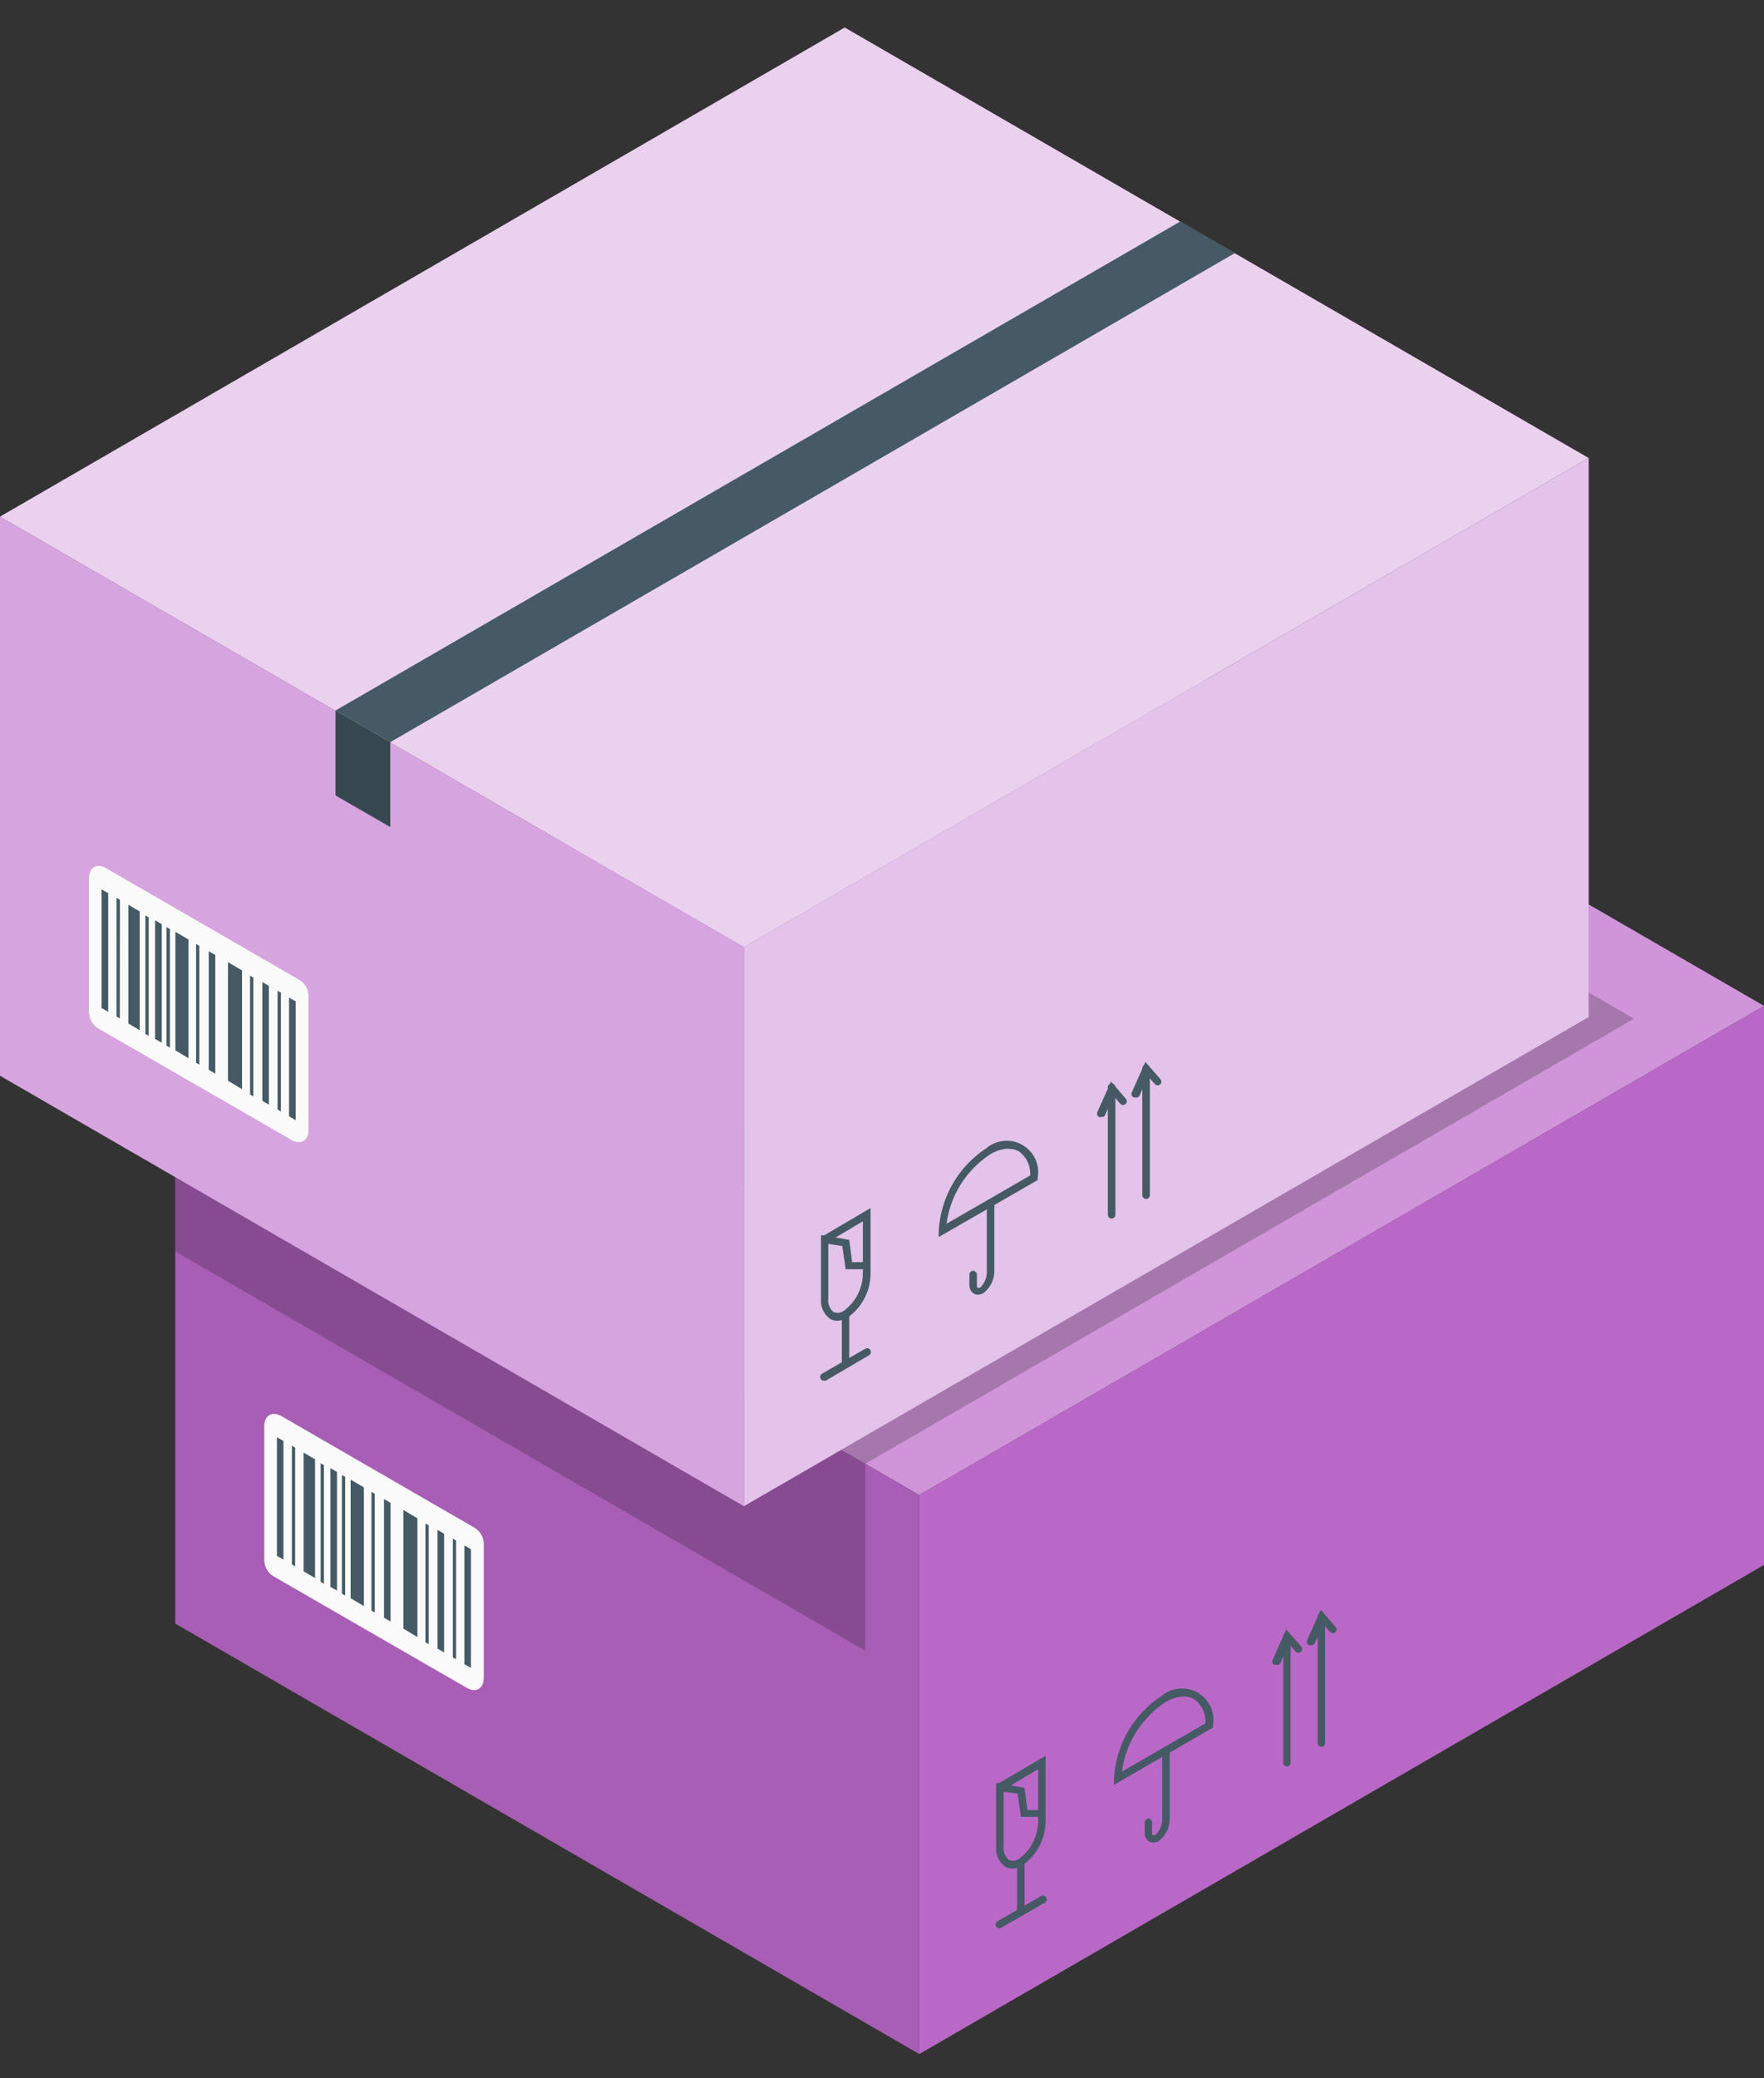 <svg width="45" height="53" fill="none" xmlns="http://www.w3.org/2000/svg"><rect width="100%" height="100%" fill="#333333" stroke="none"/><path d="M45 25.652l-18.98-10.978L4.47 27.147l18.98 10.978L45 25.652z" fill="#BA68C8"/><path opacity=".3" d="M45 25.652l-18.98-10.978L4.47 27.147l18.98 10.978L45 25.652z" fill="#fff"/><path opacity=".2" d="M4.47 27.147L22.074 37.329l19.609-11.35-17.604-10.182L4.47 27.147z" fill="#000"/><path d="M23.451 52.381l21.549-12.473V25.652L23.451 38.125v14.256z" fill="#BA68C8"/><path d="M25.829 47.654c-.066.001-.131-.017-.188-.052-.08-.058-.143-.135-.183-.225-.04-.09-.056-.188-.047-.286v-1.62h.076l1.185-.695v1.686c-.003.217-.057.43-.159.622-.102.192-.247.356-.425.48-.077.053-.167.084-.261.09zm-.226-1.961v1.391c-.009.065-.001.131.023.191.024.061.062.115.113.156.042.018.087.024.132.019.045-.005.088-.021.125-.047.147-.109.268-.25.352-.413.084-.163.13-.343.134-.526v-.132h-.438l-.087-.591-.355-.049zm.605.466h.275v-1.043l-.695.414.348.063.073.567z" fill="#455A64"/><path d="M26.04 48.856c-.025 0-.049-.01-.066-.028-.018-.018-.028-.041-.028-.066v-1.269c0-.025.01-.049.027-.068.018-.018.041-.029.067-.03.025.001.05.011.068.029.018.018.029.042.029.068v1.272c-.002.025-.013.048-.031.064-.018.017-.042.026-.067.026z" fill="#455A64"/><path d="M25.491 49.173c-.017.001-.033-.003-.048-.011-.015-.008-.027-.02-.035-.034-.012-.022-.015-.048-.008-.073.006-.025.022-.046.043-.059l1.102-.636c.011-.008.024-.014.037-.017.013-.003.027-.003.041-.001.013.003.026.008.037.016.011.008.021.018.028.03.007.012.011.025.013.039.001.014-0.0.028-.004.041-.004.013-.011.025-.021.035-.009.01-.021.018-.033.024l-1.105.636c-.014.007-.03.01-.045.01zM29.419 46.989c-.037-0-.072-.01-.104-.028-.038-.024-.069-.059-.089-.099-.02-.04-.029-.086-.026-.131v-.257c.001-.025.011-.05.029-.068.018-.018.042-.029.068-.029.025.001.049.011.067.03.018.018.027.042.027.068v.257c0 .042 0 .063.017.066.01.004.021.007.031.007.011 0 .021-.002.031-.007.059-.054.105-.12.136-.194.031-.074.045-.153.042-.233v-1.707c0-.025.01-.049.028-.066.018-.018.042-.028.066-.028.025 0 .05.01.068.027.018.018.029.041.03.067v1.689c.004.113-.018.225-.065.328s-.117.193-.206.263c-.045.029-.096.044-.149.045z" fill="#455A64"/><path d="M28.419 45.516v-.167c.023-.421.146-.832.357-1.197.211-.365.506-.676.86-.906.126-.106.282-.171.446-.185.164-.014.329.022.471.104.143.082.257.207.326.356.07.149.092.317.063.479v.056l-2.524 1.46zm1.783-2.253c-.168.007-.33.057-.473.146-.301.198-.556.459-.747.764-.191.305-.315.648-.362 1.006l2.131-1.231c.009-.12-.013-.239-.065-.348s-.13-.202-.227-.271c-.078-.045-.167-.068-.257-.066zM32.83 45.046c-.025-.001-.049-.012-.067-.03-.018-.018-.027-.042-.027-.068v-3.229c0-.025.01-.049.028-.066.018-.018.041-.028.066-.028s.049.01.066.028c.018.018.028.042.028.066v3.223c.001.013-.001.026-.005.039-.004.012-.011.024-.02.034-.009.01-.019.018-.031.023-.012.006-.025.009-.038.009z" fill="#455A64"/><path d="M32.551 42.456c-.013.003-.026.003-.038 0-.011-.005-.022-.012-.031-.021-.009-.009-.015-.02-.02-.031-.004-.012-.007-.024-.006-.037 0-.013.003-.025.008-.036l.348-.779.379.435c.018.018.028.043.028.068 0 .025-.01.05-.028.068-.019.017-.043.026-.068.026-.025 0-.049-.009-.068-.026l-.177-.209-.219.504c-.011.017-.028.03-.047.037-.019.007-.041.007-.06.001zM33.709 44.546c-.026-.001-.05-.011-.068-.029-.018-.018-.029-.042-.029-.068v-3.229c.001-.025.011-.05.029-.068.018-.018.042-.029.068-.029.025.001.049.012.067.03.018.018.027.042.027.068v3.229c0 .025-.01.049-.027.068-.018.018-.041.029-.067.03z" fill="#455A64"/><path d="M33.431 41.956c-.013.004-.026.004-.038 0-.012-.005-.022-.012-.031-.021-.009-.009-.015-.02-.02-.031-.005-.012-.007-.024-.006-.037 0-.013.003-.025.008-.036l.348-.779.375.434c.018.018.028.043.028.068 0 .025-.01.05-.028.068-.018.017-.043.026-.068.026-.025 0-.049-.009-.068-.026l-.177-.209-.219.504c-.012.015-.028.027-.047.034-.018.007-.038.008-.058.004z" fill="#455A64"/><path d="M23.451 52.381L4.47 41.403V27.147l18.98 10.978v14.256z" fill="#BA68C8"/><path opacity=".1" d="M23.451 52.381L4.47 41.403V27.147l18.98 10.978v14.256z" fill="#000"/><path opacity=".2" d="M4.47 31.913L22.074 42.095V37.329L4.47 27.147v4.766z" fill="#000"/><path d="M13.033 34.256l1.394.806v-2.166l-1.394-.806v2.166z" fill="#37474F"/><path d="M14.426 32.897l21.549-12.473-1.394-.806-21.549 12.473 1.394.806z" fill="#455A64"/><path d="M7.185 36.116l4.933 2.851c.065.042.119.099.158.166.039.067.061.142.065.22v3.431c0 .281-.198.396-.442.254L6.963 40.19c-.064-.043-.118-.1-.156-.167-.039-.067-.061-.142-.066-.219v-3.431c0-.282.202-.396.445-.257z" fill="#FAFAFA"/><path d="M7.064 36.651l.167.097v3.024l-.167-.094v-3.028zM7.745 37.044l.292.17v3.028l-.292-.17v-3.028zM8.43 37.44l.167.097v3.024l-.167-.094v-3.028zM8.945 37.732l.337.198v3.028l-.337-.202v-3.024zM9.796 38.229l.167.094v3.028l-.167-.097v-3.024zM10.29 38.507l.358.212v3.028l-.358-.215v-3.024zM11.162 39.015l.167.097v3.028l-.167-.097V39.015zM11.552 39.237l.083.049v3.028l-.083-.049v-3.028zM10.853 38.852l.083.049v3.028l-.083-.049v-3.028zM9.476 38.045l.083.049v3.028l-.083-.049v-3.028zM8.722 37.614l.083.049v3.024l-.083-.045v-3.028zM8.18 37.315l.083.049v3.024l-.083-.049v-3.024zM7.446 36.867l.083.049v3.028l-.083-.049v-3.028zM11.847 39.411l.167.097v3.028l-.167-.097v-3.028z" fill="#455A64"/><path d="M40.526 11.681L21.549.703 0 13.176l18.977 10.978L40.526 11.681z" fill="#BA68C8"/><path opacity=".7" d="M40.526 11.681L21.549.703 0 13.176l18.977 10.978L40.526 11.681z" fill="#fff"/><path d="M18.977 38.41l21.549-12.473V11.681L18.977 24.154v14.256z" fill="#BA68C8"/><path opacity=".6" d="M18.977 38.41l21.549-12.473V11.681L18.977 24.154v14.256z" fill="#fff"/><path d="M21.355 33.682c-.065 0-.129-.018-.184-.052-.078-.058-.14-.135-.18-.224-.04-.089-.055-.187-.046-.283V31.503h.08l1.182-.695v1.686c-.002.217-.056.43-.157.621-.101.192-.246.356-.424.48-.081.053-.175.083-.271.087zm-.226-1.961v1.391c-.009.065-.001.131.023.191.024.061.062.115.113.156.042.017.087.024.132.019.045-.005.088-.021.125-.047.148-.108.269-.25.354-.412.085-.163.132-.343.136-.526v-.125h-.438l-.087-.591-.358-.056zm.608.466h.275v-1.043l-.695.414.348.062.073.567z" fill="#455A64"/><path d="M21.57 34.885c-.025 0-.049-.01-.066-.028-.018-.018-.028-.042-.028-.066v-1.269c0-.025.01-.049.028-.066.018-.018.042-.028.066-.028s.049.01.066.028c.018.018.028.042.028.066v1.269c0 .025-.01.049-.028.066-.018.018-.041.028-.066.028z" fill="#455A64"/><path d="M21.017 35.209c-.016 0-.032-.004-.046-.012-.014-.008-.026-.019-.034-.034-.007-.011-.011-.023-.013-.036-.002-.013-.001-.026.002-.038.003-.012.009-.024.017-.034.008-.01.018-.018.029-.025l1.102-.636c.011-.006.022-.01.035-.012.012-.002.025-.001.037.003.012.003.023.009.033.016.01.008.018.017.024.028.013.022.016.049.01.073-.006.025-.022.046-.044.059l-1.102.647c-.016.004-.033.004-.049 0zM24.949 33.019c-.037-0-.072-.01-.104-.028-.038-.024-.069-.059-.089-.099-.02-.04-.029-.086-.026-.131v-.257c0-.025.01-.05.027-.068.018-.018.041-.029.067-.03.026.001.05.011.068.029.018.018.029.042.029.068v.271c0 .042 0 .062.017.066.017.004.028 0 .062 0 .058-.054.104-.121.134-.195.03-.074.044-.153.04-.233v-1.724c.001-.025.012-.049.03-.067.018-.018.043-.027.068-.027.025 0 .049.01.066.027.018.018.028.042.028.066v1.69c.005.113-.017.225-.063.327-.046.103-.117.193-.204.264-.045.029-.096.046-.149.049z" fill="#455A64"/><path d="M23.948 31.545v-.16c.024-.421.145-.831.356-1.196.211-.365.504-.676.857-.907.126-.107.282-.173.447-.188.165-.015.33.021.474.104.143.083.258.207.328.358.07.15.091.318.062.481v.056l-2.524 1.453zm1.783-2.253c-.168.007-.331.057-.473.146-.301.198-.557.458-.749.764-.192.305-.316.648-.364 1.006l2.134-1.231c.009-.12-.013-.239-.065-.348s-.13-.202-.227-.271c-.079-.043-.168-.063-.257-.059v-.007zM28.359 31.075c-.026 0-.051-.01-.069-.029-.018-.018-.029-.043-.029-.069v-3.229c-.003-.014-.002-.029.001-.042.004-.014.01-.027.019-.038.009-.011.021-.02.034-.026.013-.006.027-.009.042-.009.014 0 .029.003.042.009.013.006.024.015.034.026.009.011.016.024.019.038.004.014.004.028.001.042v3.229c0 .025-.01.05-.027.068-.018.018-.041.029-.067.03z" fill="#455A64"/><path d="M28.081 28.485c-.013.004-.026.004-.038 0-.011-.005-.022-.012-.031-.021-.009-.009-.015-.02-.02-.031-.004-.012-.007-.024-.006-.037 0-.013.003-.025.008-.036l.348-.779.375.435c.018.018.028.042.028.068 0 .025-.01.05-.028.068-.019.017-.043.026-.068.026-.025 0-.049-.009-.068-.026l-.177-.208-.219.504c-.012.016-.028.027-.047.034-.018.007-.038.008-.058.004zM29.235 30.575c-.025-.001-.049-.012-.067-.03-.018-.018-.027-.042-.027-.068v-3.229c-.001-.013.002-.025.006-.037.004-.012.011-.022.02-.032.009-.009.019-.016.031-.021.012-.005.024-.007.037-.007.026 0 .051.01.069.029.018.018.029.043.029.069v3.229c-.001.025-.011.05-.029.068-.018.018-.042.029-.068.029z" fill="#455A64"/><path d="M28.957 27.985h-.038c-.023-.011-.04-.029-.049-.053-.009-.023-.009-.049.001-.072l.348-.779.379.435c.009.009.016.019.021.031.005.012.007.024.007.037 0 .013-.003.025-.007.037-.005.012-.012.022-.021.031-.018.017-.042.026-.066.026-.025 0-.048-.009-.066-.026l-.181-.208-.219.504c-.011.017-.028.03-.047.037-.019.007-.041.007-.06.001z" fill="#455A64"/><path d="M18.977 38.41L0 27.432V13.176l18.977 10.978v14.256z" fill="#BA68C8"/><path opacity=".4" d="M18.977 38.41L0 27.432V13.176l18.977 10.978v14.256z" fill="#fff"/><path d="M8.559 20.285l1.397.806v-2.166l-1.397-.806v2.166z" fill="#37474F"/><path d="M9.956 18.926L31.505 6.453l-1.394-.806L8.559 18.119l1.397.806z" fill="#455A64"/><path d="M2.715 22.145l4.933 2.85c.065.042.119.099.157.166.039.067.061.142.065.219v3.431c0 .282-.202.396-.445.254l-4.933-2.847c-.064-.043-.118-.1-.156-.167-.039-.067-.061-.142-.066-.219v-3.431c0-.282.198-.403.445-.257z" fill="#FAFAFA"/><path d="M2.59 22.68l.17.097v3.024l-.17-.094v-3.028zM3.275 23.073l.289.17v3.028l-.289-.17v-3.028zM3.956 23.469l.17.097v3.024l-.17-.094v-3.028zM4.474 23.761l.334.198v3.028l-.334-.202v-3.024zM5.325 24.258l.167.094V27.38l-.167-.097v-3.024zM5.816 24.536l.358.212v3.028l-.358-.215v-3.024zM6.692 25.044l.167.097v3.028l-.167-.097V25.044zM7.081 25.266l.083.049v3.028l-.083-.049v-3.028zM6.379 24.881l.083.049v3.028l-.083-.049v-3.028zM5.002 24.074l.083.049v3.028l-.083-.049v-3.028zM4.248 23.643l.087.049v3.024l-.087-.049v-3.024zM3.709 23.344l.083.049v3.024l-.083-.049v-3.024zM2.972 22.896l.087.049-.003 3.028-.083-.049v-3.028zM7.373 25.44l.17.097v3.028l-.17-.097v-3.028z" fill="#455A64"/></svg>